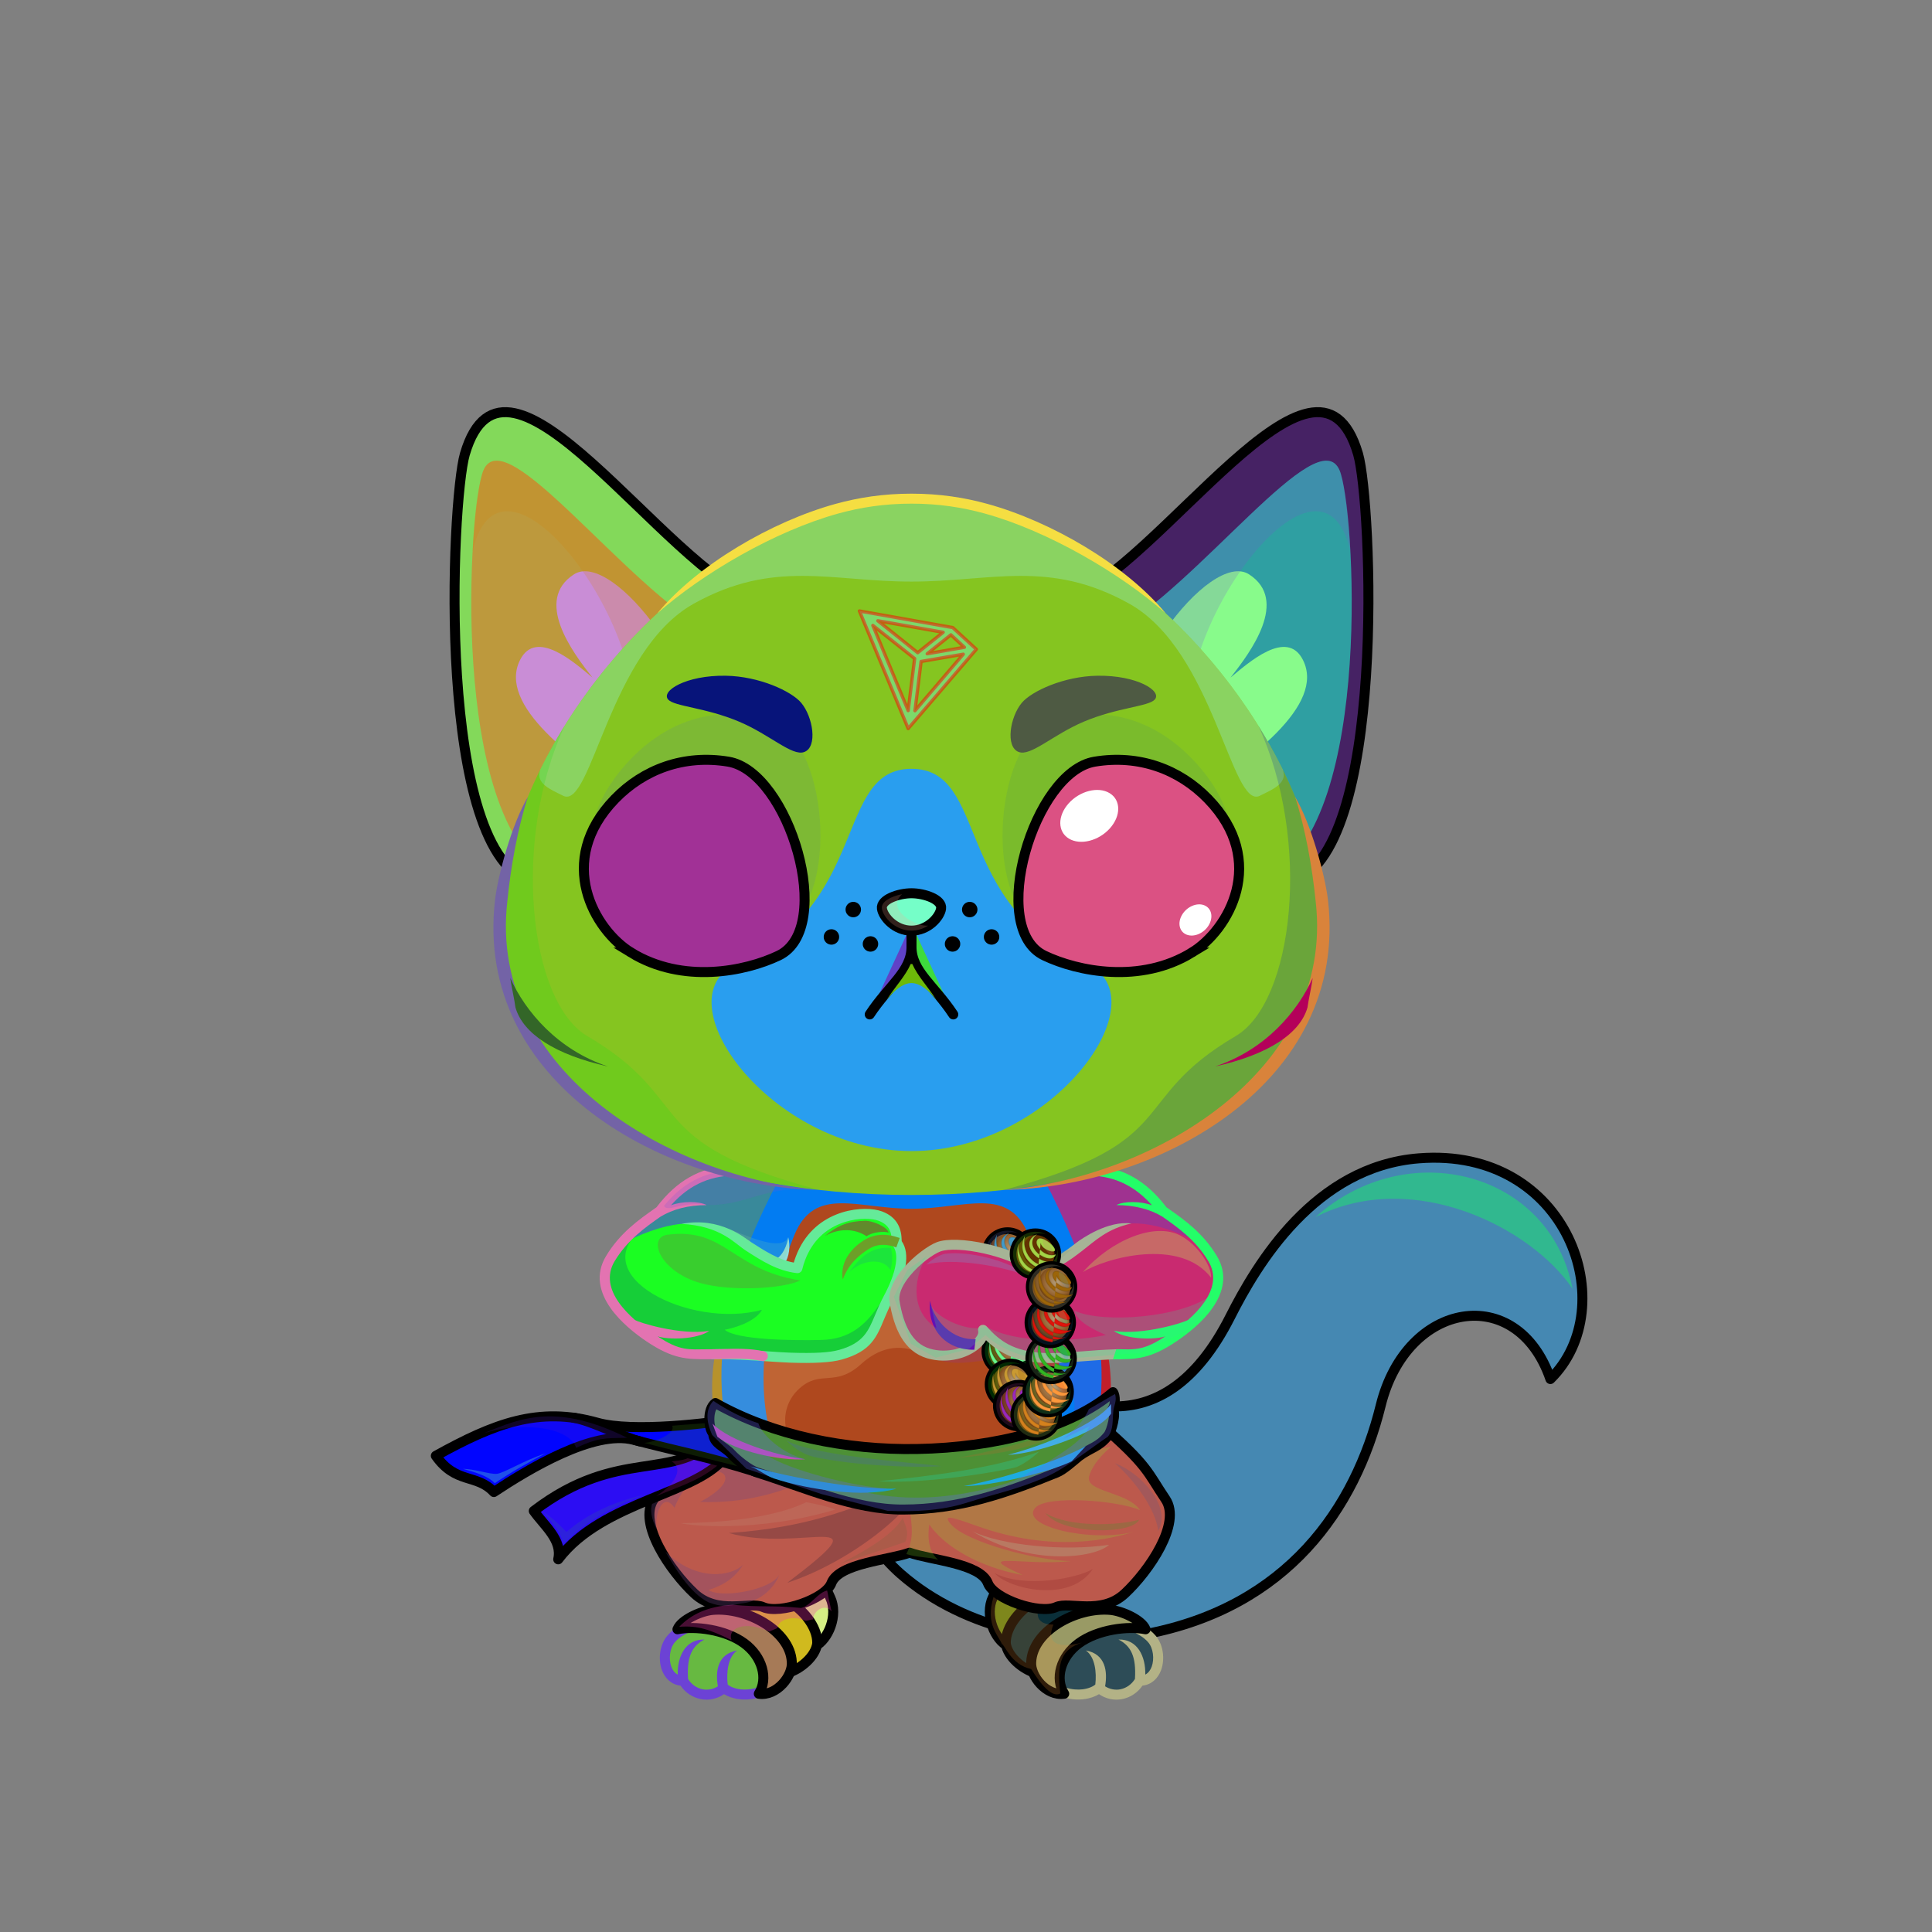<?xml version="1.0" encoding="UTF-8"?><!DOCTYPE svg PUBLIC "-//W3C//DTD SVG 1.1//EN" "http://www.w3.org/Graphics/SVG/1.1/DTD/svg11.dtd"><!-- Creator: CorelDRAW X7 --><svg xmlns="http://www.w3.org/2000/svg" xmlns:xlink="http://www.w3.org/1999/xlink" xml:space="preserve" width="290mm" height="290mm" version="1.1" style="shape-rendering:geometricPrecision; text-rendering:geometricPrecision; image-rendering:optimizeQuality; fill-rule:evenodd; clip-rule:evenodd" viewBox="0 0 29000 29000">
 <rect x="0" y="0" width="29000" height="29000" fill="#808080" stroke="none"/>
 <defs>
  <style type="text/css">
   <![CDATA[
    .str2 {stroke:black;stroke-width:20;stroke-linecap:round;stroke-linejoin:round;stroke-opacity:0.102}
    .str3 {stroke:red;stroke-width:50;stroke-linecap:round;stroke-linejoin:round;stroke-opacity:0.502}
    .str1 {stroke:black;stroke-width:100}
    .str4 {stroke:black;stroke-width:150}
    .str0 {stroke:black;stroke-width:150;stroke-linecap:round;stroke-linejoin:round}
    .fil3 {fill:none}
    .fil12 {fill:none}
    .fil10 {fill:black}
    .fil51 {fill:#916D55}
    .fil4 {fill:#FFEEE3}
    .fil1 {fill:#FFF6F0}
    .fil56 {fill:white}
    .fil5 {fill:black;fill-rule:nonzero}
    .fil50 {fill:black;fill-opacity:0.102}
    .fil28 {fill:#FFFFCC;fill-opacity:0.102}
    .fil2 {fill:black;fill-opacity:0.2}
    .fil13 {fill:#FFFFCC;fill-opacity:0.2}
    .fil30 {fill:white;fill-opacity:0.2}
    .fil27 {fill:black;fill-opacity:0.302}
    .fil18 {fill:#FFF4E0;fill-opacity:0.302}
    .fil32 {fill:white;fill-opacity:0.302}
    .fil53 {fill:black;fill-opacity:0.502}
    .fil46 {fill:#916D55;fill-opacity:0.502}
    .fil48 {fill:red;fill-opacity:0.502}
    .fil49 {fill:#FFF4E0;fill-opacity:0.502}
    .fil19 {fill:white;fill-opacity:0.702}
    .fil25 {fill:url(#id0)}
    .fil40 {fill:url(#id1)}
    .fil20 {fill:url(#id2)}
    .fil23 {fill:url(#id3)}
    .fil47 {fill:url(#id4)}
    .fil17 {fill:url(#id5)}
    .fil8 {fill:url(#id6)}
    .fil9 {fill:url(#id7)}
    .fil44 {fill:url(#id8)}
    .fil43 {fill:url(#id9)}
    .fil0 {fill:url(#id10)}
    .fil24 {fill:url(#id11)}
    .fil7 {fill:url(#id12)}
    .fil42 {fill:url(#id13)}
    .fil41 {fill:url(#id14)}
    .fil21 {fill:url(#id15)}
    .fil22 {fill:url(#id16)}
    .fil39 {fill:url(#id17)}
    .fil16 {fill:url(#id18)}
    .fil26 {fill:url(#id19)}
    .fil58 {fill:url(#id20)}
    .fil54 {fill:url(#id21)}
    .fil33 {fill:url(#id22)}
    .fil55 {fill:url(#id23)}
    .fil59 {fill:url(#id24)}
    .fil45 {fill:url(#id25)}
    .fil6 {fill:url(#id26)}
    .fil29 {fill:url(#id27)}
    .fil60 {fill:url(#id28)}
    .fil57 {fill:url(#id29)}
    .fil52 {fill:url(#id30)}
    .fil31 {fill:url(#id31)}
    .fil11 {fill:url(#id32)}
    .fil15 {fill:url(#id33)}
    .fil38 {fill:url(#id34)}
    .fil14 {fill:url(#id35)}
    .fil36 {fill:url(#id36)}
    .fil34 {fill:url(#id37)}
    .fil37 {fill:url(#id38)}
    .fil35 {fill:url(#id39)}
   ]]>
  </style>
  <linearGradient id="id0" gradientUnits="userSpaceOnUse" x1="9747.9" y1="22767.8" x2="17559.8" y2="22767.8">
   <stop offset="0" style="stop-opacity:1; stop-color:#960000"/>
   <stop offset="0.459" style="stop-opacity:1; stop-color:#FF4A4A"/>
   <stop offset="0.561" style="stop-opacity:1; stop-color:#BA0003"/>
   <stop offset="1" style="stop-opacity:1; stop-color:#FA3F47"/>
  </linearGradient>
  <linearGradient id="id1" gradientUnits="userSpaceOnUse" x1="6934.92" y1="8875.46" x2="10827.8" y2="11182.4">
   <stop offset="0" style="stop-opacity:1; stop-color:#F5E2E2"/>
   <stop offset="0.671" style="stop-opacity:1; stop-color:#DDC0C0"/>
   <stop offset="1" style="stop-opacity:1; stop-color:#C49D9D"/>
  </linearGradient>
  <linearGradient id="id2" gradientUnits="userSpaceOnUse" x1="14976.6" y1="24585.7" x2="15591.9" y2="23997.1">
   <stop offset="0" style="stop-opacity:1; stop-color:#C9C9C9"/>
   <stop offset="1" style="stop-opacity:1; stop-color:white"/>
  </linearGradient>
  <linearGradient id="id3" gradientUnits="userSpaceOnUse" x1="11771.9" y1="23997.1" x2="12387.2" y2="24585.7">
   <stop offset="0" style="stop-opacity:1; stop-color:#C9C9C9"/>
   <stop offset="0.631" style="stop-opacity:1; stop-color:white"/>
   <stop offset="1" style="stop-opacity:1; stop-color:#BDBDBD"/>
  </linearGradient>
  <linearGradient id="id4" gradientUnits="userSpaceOnUse" x1="13681.9" y1="11539.8" x2="13681.9" y2="17278">
   <stop offset="0" style="stop-opacity:1; stop-color:#FFF6F0"/>
   <stop offset="1" style="stop-opacity:1; stop-color:#FFEEE3"/>
  </linearGradient>
  <linearGradient id="id5" gradientUnits="userSpaceOnUse" x1="15277.3" y1="18041.2" x2="16453.9" y2="20684">
   <stop offset="0" style="stop-opacity:1; stop-color:#D4AC92"/>
   <stop offset="1" style="stop-opacity:1; stop-color:#E9C9B4"/>
  </linearGradient>
  <linearGradient id="id6" gradientUnits="userSpaceOnUse" x1="13681.7" y1="17711.4" x2="13681.7" y2="23134.9">
   <stop offset="0" style="stop-opacity:1; stop-color:#CCA185"/>
   <stop offset="0.031" style="stop-opacity:1; stop-color:#CCA185"/>
   <stop offset="0.529" style="stop-opacity:1; stop-color:#E9C9B4"/>
   <stop offset="1" style="stop-opacity:1; stop-color:#FFEEE3"/>
  </linearGradient>
  <linearGradient id="id7" gradientUnits="userSpaceOnUse" xlink:href="#id4" x1="13681.9" y1="22974.9" x2="13681.9" y2="18061.8">
  </linearGradient>
  <linearGradient id="id8" gradientUnits="userSpaceOnUse" x1="19399.4" y1="9333.89" x2="17050.2" y2="11298.1">
   <stop offset="0" style="stop-opacity:1; stop-color:#E4BBB9"/>
   <stop offset="0.651" style="stop-opacity:1; stop-color:#CE9F9E"/>
   <stop offset="1" style="stop-opacity:1; stop-color:#B88383"/>
  </linearGradient>
  <linearGradient id="id9" gradientUnits="userSpaceOnUse" xlink:href="#id1" x1="20428.9" y1="8873.23" x2="16536.1" y2="11184.6">
  </linearGradient>
  <linearGradient id="id10" gradientUnits="userSpaceOnUse" x1="18886.7" y1="24828.8" x2="17338.6" y2="17156.2">
   <stop offset="0" style="stop-opacity:1; stop-color:#CCA185"/>
   <stop offset="1" style="stop-opacity:1; stop-color:#FFEEE3"/>
  </linearGradient>
  <linearGradient id="id11" gradientUnits="userSpaceOnUse" xlink:href="#id3" x1="10972.8" y1="24066.5" x2="11961" y2="25011.7">
  </linearGradient>
  <linearGradient id="id12" gradientUnits="userSpaceOnUse" x1="16194.3" y1="17649.3" x2="17352.8" y2="20251.1">
   <stop offset="0" style="stop-opacity:1; stop-color:#CCA185"/>
   <stop offset="1" style="stop-opacity:1; stop-color:#E9C9B4"/>
  </linearGradient>
  <linearGradient id="id13" gradientUnits="userSpaceOnUse" x1="20555.2" y1="8115.24" x2="15955.4" y2="11312.2">
   <stop offset="0" style="stop-opacity:1; stop-color:#916D55"/>
   <stop offset="0.478" style="stop-opacity:1; stop-color:#694D3A"/>
   <stop offset="1" style="stop-opacity:1; stop-color:#694D3A"/>
  </linearGradient>
  <linearGradient id="id14" gradientUnits="userSpaceOnUse" xlink:href="#id8" x1="7964.49" y1="9333.94" x2="10313.8" y2="11298.1">
  </linearGradient>
  <linearGradient id="id15" gradientUnits="userSpaceOnUse" xlink:href="#id2" x1="15402.8" y1="25011.7" x2="16391.1" y2="24066.5">
  </linearGradient>
  <linearGradient id="id16" gradientUnits="userSpaceOnUse" xlink:href="#id2" x1="15801.4" y1="25305.8" x2="16871.5" y2="24282.2">
  </linearGradient>
  <linearGradient id="id17" gradientUnits="userSpaceOnUse" xlink:href="#id13" x1="6808.59" y1="8115.8" x2="11408.6" y2="11311.6">
  </linearGradient>
  <linearGradient id="id18" gradientUnits="userSpaceOnUse" x1="11882.7" y1="17989.5" x2="10712.6" y2="20617.7">
   <stop offset="0" style="stop-opacity:1; stop-color:#D5AD93"/>
   <stop offset="1" style="stop-opacity:1; stop-color:#E9C9B4"/>
  </linearGradient>
  <linearGradient id="id19" gradientUnits="userSpaceOnUse" xlink:href="#id3" x1="10492.3" y1="24282.2" x2="11562.4" y2="25305.8">
  </linearGradient>
  <linearGradient id="id20" gradientUnits="userSpaceOnUse" x1="15278.9" y1="13051.9" x2="18308.6" y2="13051.9">
   <stop offset="0" style="stop-opacity:1; stop-color:#BF9900"/>
   <stop offset="0.502" style="stop-opacity:1; stop-color:#FFCC00"/>
   <stop offset="1" style="stop-opacity:1; stop-color:#BF9900"/>
  </linearGradient>
  <linearGradient id="id21" gradientUnits="userSpaceOnUse" xlink:href="#id20" x1="9055.3" y1="13051.9" x2="12085" y2="13051.9">
  </linearGradient>
  <linearGradient id="id22" gradientUnits="userSpaceOnUse" x1="10647.5" y1="21778" x2="16733.3" y2="21778">
   <stop offset="0" style="stop-opacity:1; stop-color:#140000"/>
   <stop offset="0.6" style="stop-opacity:1; stop-color:#7A6565"/>
   <stop offset="1" style="stop-opacity:1; stop-color:#3B3030"/>
  </linearGradient>
  <linearGradient id="id23" gradientUnits="userSpaceOnUse" x1="10343.1" y1="11625.4" x2="10924.1" y2="14084.7">
   <stop offset="0" style="stop-opacity:1; stop-color:black"/>
   <stop offset="1" style="stop-opacity:1; stop-color:#876C00"/>
  </linearGradient>
  <linearGradient id="id24" gradientUnits="userSpaceOnUse" xlink:href="#id23" x1="17020.8" y1="11625.4" x2="16439.8" y2="14084.7">
  </linearGradient>
  <linearGradient id="id25" gradientUnits="userSpaceOnUse" x1="13681.9" y1="17936.7" x2="13681.9" y2="7484.8">
   <stop offset="0" style="stop-opacity:1; stop-color:#CCA185"/>
   <stop offset="0.388" style="stop-opacity:1; stop-color:#E9C9B4"/>
   <stop offset="1" style="stop-opacity:1; stop-color:#FFEEE3"/>
  </linearGradient>
  <linearGradient id="id26" gradientUnits="userSpaceOnUse" x1="11255.1" y1="17764.9" x2="9925.52" y2="20135.4">
   <stop offset="0" style="stop-opacity:1; stop-color:#CCA185"/>
   <stop offset="0.949" style="stop-opacity:1; stop-color:#E9C9B4"/>
   <stop offset="1" style="stop-opacity:1; stop-color:#E9C9B4"/>
  </linearGradient>
  <linearGradient id="id27" gradientUnits="userSpaceOnUse" x1="10310.3" y1="21744.2" x2="8606.56" y2="23209.2">
   <stop offset="0" style="stop-opacity:1; stop-color:#241B1B"/>
   <stop offset="1" style="stop-opacity:1; stop-color:#4B3636"/>
  </linearGradient>
  <linearGradient id="id28" gradientUnits="userSpaceOnUse" x1="13681.9" y1="13407.9" x2="13681.9" y2="13968.6">
   <stop offset="0" style="stop-opacity:1; stop-color:#FFCCCC"/>
   <stop offset="1" style="stop-opacity:1; stop-color:#DB9092"/>
  </linearGradient>
  <linearGradient id="id29" gradientUnits="userSpaceOnUse" x1="16576.5" y1="14540.1" x2="17310.4" y2="11456.1">
   <stop offset="0" style="stop-opacity:1; stop-color:#BF9900"/>
   <stop offset="1" style="stop-opacity:1; stop-color:black"/>
  </linearGradient>
  <linearGradient id="id30" gradientUnits="userSpaceOnUse" xlink:href="#id29" x1="10787.4" y1="14540.1" x2="10053.5" y2="11456.1">
  </linearGradient>
  <linearGradient id="id31" gradientUnits="userSpaceOnUse" x1="8824" y1="21087.9" x2="9058.42" y2="22567.9">
   <stop offset="0" style="stop-opacity:1; stop-color:#533E3E"/>
   <stop offset="1" style="stop-opacity:1; stop-color:black"/>
  </linearGradient>
  <radialGradient id="id32" gradientUnits="userSpaceOnUse" gradientTransform="matrix(1.25 -0 -0 1.25 -3800 -5054)" cx="15199.7" cy="20214.8" r="261.38" fx="15199.7" fy="20214.8">
   <stop offset="0" style="stop-opacity:1; stop-color:#B5A07C"/>
   <stop offset="0.6" style="stop-opacity:1; stop-color:#966432"/>
   <stop offset="1" style="stop-opacity:1; stop-color:#643200"/>
  </radialGradient>
  <radialGradient id="id33" gradientUnits="userSpaceOnUse" gradientTransform="matrix(1.25 -0 -0 1.25 -3801 -4686)" xlink:href="#id32" cx="15203.9" cy="18740.7" r="261.38" fx="15203.9" fy="18740.7">
  </radialGradient>
  <radialGradient id="id34" gradientUnits="userSpaceOnUse" gradientTransform="matrix(1.25 -0 -0 1.25 -3966 -4813)" xlink:href="#id32" cx="15864.3" cy="19249.7" r="261.38" fx="15864.3" fy="19249.7">
  </radialGradient>
  <radialGradient id="id35" gradientUnits="userSpaceOnUse" gradientTransform="matrix(1.25 -0 -0 1.25 -3812 -5179)" xlink:href="#id32" cx="15247.8" cy="20712.7" r="261.38" fx="15247.8" fy="20712.7">
  </radialGradient>
  <radialGradient id="id36" gradientUnits="userSpaceOnUse" gradientTransform="matrix(1.25 -0 -0 1.25 -3954 -5206)" xlink:href="#id32" cx="15813.4" cy="20821.8" r="261.38" fx="15813.4" fy="20821.8">
  </radialGradient>
  <radialGradient id="id37" gradientUnits="userSpaceOnUse" gradientTransform="matrix(1.25 -0 -0 1.25 -3843 -5258)" xlink:href="#id32" cx="15371.4" cy="21030.8" r="261.38" fx="15371.4" fy="21030.8">
  </radialGradient>
  <radialGradient id="id38" gradientUnits="userSpaceOnUse" gradientTransform="matrix(1.25 -0 -0 1.25 -3962 -4946)" xlink:href="#id32" cx="15845.5" cy="19783.5" r="261.38" fx="15845.5" fy="19783.5">
  </radialGradient>
  <radialGradient id="id39" gradientUnits="userSpaceOnUse" gradientTransform="matrix(1.25 -0 -0 1.25 -3909 -5293)" xlink:href="#id32" cx="15633.5" cy="21171.6" r="261.38" fx="15633.5" fy="21171.6">
  </radialGradient>
 </defs>
 <g id="Tail">
  <path class="fil0" d="M12493 21526c-108,-680 218,-1106 853,-1371 407,-170 968,-507 1548,103 1079,929 2559,1508 3570,-489 406,-803 1273,-2258 2832,-2382 2253,-180 3068,2240 1976,3313 -500,-1453 -2159,-1175 -2547,396 -382,1547 -1398,3025 -3525,3432 -1254,239 -2716,-59 -3679,-902 -591,-518 -901,-1308 -1028,-2100z" style="fill:#fb455b"/>
  <path class="fil1" d="M22964 17853c907,726 1061,2107 308,2847 -261,-756 -835,-1043 -1380,-924 327,-327 291,-740 -225,-1003 -474,-241 -15,-1273 1297,-920z" style="fill:#6d0b4e"/>
  <path class="fil2" d="M12493 21526c-34,-212 -25,-399 22,-565 118,7 216,-8 261,-76l227 -136c303,-16 1641,475 1945,460 957,-137 1443,112 2411,-222 -746,829 1340,2215 2415,378 719,-1228 1524,-2700 3258,-1220 -595,-537 -1377,-574 -1880,71 -471,602 -609,1835 -1180,2539 -961,1186 -2045,1633 -2772,1773 -1254,239 -2716,-59 -3679,-902 -591,-518 -901,-1308 -1028,-2100z" style="fill:#c023f9"/>
  <path class="fil3 str0" d="M12493 21526c-108,-680 218,-1106 853,-1371 407,-170 968,-507 1548,103 1079,929 2559,1508 3570,-489 406,-803 1273,-2258 2832,-2382 2253,-180 3068,2240 1976,3313 -500,-1453 -2159,-1175 -2547,396 -382,1547 -1398,3025 -3525,3432 -1254,239 -2716,-59 -3679,-902 -591,-518 -901,-1308 -1028,-2100z" style="fill:#4588b2"/>
 </g>
 <g id="Foot">
  <path class="fil4" d="M17107 25230c-124,214 -404,285 -611,106 -71,70 -277,145 -526,65 -410,-131 -508,-461 -851,-710 -221,-159 -124,-477 -114,-668 364,340 783,-165 1076,-248 374,-102 737,158 534,413 199,95 520,237 673,411 169,192 121,631 -181,631z" style="fill:#ac9510"/>
  <path class="fil2" d="M17107 25230c-124,214 -404,285 -611,106 -71,70 -277,145 -526,65 -410,-131 -518,-492 -872,-726 -156,-103 -135,-387 -103,-573 18,-14 37,-27 56,-38 -60,533 1445,1528 1433,860 214,342 596,186 545,-150 127,134 271,-14 143,-274 182,62 215,288 209,441 -17,153 -106,289 -274,289z" style="fill:#92f1c5"/>
  <path class="fil3" d="M16655 24186c278,231 480,239 633,413 169,192 121,631 -181,631 -124,214 -404,285 -611,106 -71,70 -277,145 -526,65 -410,-131 -520,-489 -872,-726 -156,-105 -138,-331 -109,-524" style="fill:#2d4c57"/>
  <path class="fil5" d="M16703 24128c-31,-26 -78,-22 -105,10 -27,31 -22,79 9,105 144,120 266,182 373,236 100,50 184,92 252,169 81,92 97,256 55,370 -18,49 -49,94 -96,118 7,-269 -115,-534 -402,-526 186,95 268,253 247,592 -49,79 -127,137 -220,155 -79,15 -160,-2 -228,-45 38,-218 10,-484 -289,-538 139,98 163,330 142,511 -32,29 -98,60 -189,72 -75,9 -164,4 -260,-27 -221,-71 -352,-219 -489,-375 -104,-118 -211,-239 -363,-342 -57,-38 -82,-102 -91,-176 -11,-85 -1,-183 13,-274 15,-98 -130,-119 -144,-22 -16,102 -31,212 -18,314 14,114 57,216 157,282 136,92 236,206 333,317 151,171 295,335 557,419 119,38 230,44 323,32 93,-11 171,-41 226,-75 103,70 225,98 348,74 125,-24 233,-98 305,-202 136,-15 232,-107 279,-232 61,-166 34,-387 -84,-521 -86,-98 -183,-147 -296,-204 -100,-50 -214,-108 -345,-217z" style="fill:#b3b286"/>
 </g>
 <g id="Foot_0">
  <path class="fil4" d="M10257 25230c124,214 404,285 611,106 71,70 277,145 526,65 410,-131 508,-461 851,-710 221,-159 124,-477 114,-668 -364,340 -783,-165 -1076,-248 -374,-102 -737,158 -535,413 -198,95 -519,237 -672,411 -169,192 -121,631 181,631z" style="fill:#4db0fc"/>
  <path class="fil2" d="M10257 25230c124,214 404,285 611,106 71,70 277,145 526,65 410,-131 518,-492 871,-726 157,-103 136,-387 103,-573 -17,-14 -36,-27 -55,-38 60,533 -1445,1528 -1434,860 -213,342 -595,186 -544,-150 -127,134 -271,-14 -143,-274 -182,62 -215,288 -209,441 17,153 106,289 274,289z" style="fill:#a1a515"/>
  <path class="fil3" d="M10708 24186c-277,231 -480,239 -632,413 -169,192 -121,631 181,631 124,214 404,285 611,106 71,70 277,145 526,65 410,-131 520,-489 871,-726 156,-105 139,-331 110,-524" style="fill:#67b941"/>
  <path class="fil5" d="M10660 24128c32,-26 79,-22 106,10 26,31 22,79 -10,105 -143,120 -266,182 -373,236 -99,50 -183,92 -251,169 -81,92 -97,256 -55,370 18,49 49,94 96,118 -7,-269 115,-534 402,-526 -186,95 -268,253 -247,592 49,79 127,137 220,155 79,15 160,-2 228,-45 -39,-218 -11,-484 289,-538 -139,98 -163,330 -142,511 31,29 98,60 189,72 75,9 163,4 259,-27 222,-71 353,-219 490,-375 104,-118 210,-239 363,-342 56,-38 82,-102 91,-176 11,-85 0,-183 -14,-274 -14,-98 131,-119 145,-22 16,102 31,212 18,314 -14,114 -58,216 -157,282 -136,92 -236,206 -333,317 -151,171 -296,335 -557,419 -119,38 -230,44 -323,32 -93,-11 -171,-41 -226,-75 -103,70 -226,98 -349,74 -124,-24 -233,-98 -304,-202 -136,-15 -232,-107 -279,-232 -61,-166 -34,-387 84,-521 86,-98 183,-147 296,-204 100,-50 214,-108 344,-217z" style="fill:#6c42d5"/>
 </g>
 <g id="Hands">
 <animateTransform type="translate" values="0;0 200;0;0 200;0;0 200;0;0 200;0" dur="10" repeatCount="indefinite" additive="sum" attributeName="transform"/>
  <path class="fil6" d="M10944 17572c-410,29 -743,211 -1037,604 -247,174 -534,367 -744,715 -301,497 275,961 578,1178 403,290 625,176 1105,254 742,120 961,-1954 1256,-2523 -422,-21 -818,-177 -1158,-228z" style="fill:#39899a"/>
  <path class="fil7" d="M16420 17572c409,29 743,211 1037,604 247,174 534,367 744,715 301,497 -275,961 -578,1178 -403,290 -626,176 -1106,254 -741,120 -960,-1954 -1255,-2523 421,-21 818,-177 1158,-228z" style="fill:#9f3290"/>
 </g>
 <g id="Body">
 <animateTransform type="translate" values="0;0 200;0;0 200;0;0 200;0;0 200;0" dur="10" repeatCount="indefinite" additive="sum" attributeName="transform"/>
  <path class="fil8" d="M13682 23135c-1548,0 -2652,-293 -2893,-1969 -147,-1021 291,-2302 891,-3442 634,80 1289,124 2002,143 713,-19 1359,-75 1994,-156 600,1141 1045,2434 899,3455 -242,1676 -1345,1969 -2893,1969z" style="fill:#027cf2"/>
  <path class="fil9" d="M13682 18144c-811,0 -1451,-350 -1758,394 -779,1890 -806,4437 1758,4437 2564,0 2537,-2547 1758,-4437 -307,-744 -947,-394 -1758,-394z" style="fill:#af481e"/>
  <path class="fil2" d="M10789 21179c-75,-519 29,-1106 229,-1707 -26,232 1612,284 1927,527 -51,11 177,-578 405,-523 222,54 581,898 505,856 -371,-203 -697,-69 -927,141 -394,361 -608,78 -930,370 -329,299 -232,771 -7,904 -613,270 -950,-162 -1202,-568z" style="fill:#ffd590"/>
  <path class="fil5" d="M11112 22144c-250,-321 -348,-641 -397,-954 -59,-377 -24,-998 184,-1320 -78,421 -93,905 -36,1298 50,341 104,572 249,976z" style="fill:#b7922c"/>
  <path class="fil2" d="M15550 22123c1016,-156 842,315 1025,-944 75,-519 -29,-1106 -229,-1707 29,260 -1015,81 -1673,250 -349,90 -1001,518 -679,658 430,187 817,-40 1022,70 804,431 1744,161 534,1673z" style="fill:#8e29b4"/>
  <path class="fil5" d="M16252 22144c250,-321 347,-641 397,-954 59,-377 24,-998 -184,-1320 78,421 93,905 36,1298 -50,341 -104,572 -249,976z" style="fill:#c21f2a"/>
  <path class="fil10" d="M11832 18572c-21,121 -72,267 -202,342 58,20 84,33 142,52 77,-91 94,-266 60,-394z" style="fill:#91dcdc"/>
  <path class="fil10" d="M15532 18572c21,121 86,288 240,367 -58,19 -109,27 -168,47 -89,-95 -106,-286 -72,-414z" style="fill:#76c6c3"/>
 </g>
 <g id="BraceletLower">
 <animateTransform type="translate" values="0;0 200;0;0 200;0;0 200;0;0 200;0" dur="10" repeatCount="indefinite" additive="sum" attributeName="transform"/>
  <g id="_2459925378112">
   <circle class="fil11 str1" cx="15119" cy="20282" r="336"/>
   <path class="fil2" d="M15119 19946c59,0 114,15 162,42 -29,-12 -61,-18 -94,-18 -142,0 -258,115 -258,258 0,143 116,258 258,258 143,0 258,-115 258,-258 0,-13 -1,-25 -2,-37 8,29 12,59 12,91 0,186 -150,336 -336,336 -186,0 -336,-150 -336,-336 0,-186 150,-336 336,-336z" style="fill:#03e52d"/>
   <path class="fil12 str2" d="M15151 20580c-292,-49 -326,-286 -289,-465 -21,214 155,525 495,385 -253,70 -545,-224 -396,-494 -66,288 209,568 482,390 -302,68 -584,-297 -298,-413 -114,80 -79,204 7,282 100,91 245,119 274,20 -152,65 -358,-151 -269,-230 53,-46 238,80 256,161 14,64 -190,9 -216,-97" style="fill:#68f88c"/>
   <path class="fil13" d="M15238 20057c22,-11 68,34 104,100 36,67 48,130 27,142 -22,11 -68,-34 -104,-100 -36,-67 -48,-130 -27,-142z" style="fill:#526601"/>
  </g>
  <g id="_2459925376448">
   <circle class="fil14 str1" cx="15167" cy="20780" r="336"/>
   <path class="fil2" d="M15167 20444c59,0 114,15 162,41 -29,-11 -61,-17 -94,-17 -142,0 -258,115 -258,258 0,143 116,258 258,258 143,0 258,-115 258,-258 0,-13 -1,-25 -2,-37 8,29 12,59 12,91 0,186 -150,336 -336,336 -186,0 -336,-150 -336,-336 0,-186 150,-336 336,-336z" style="fill:#0ad512"/>
   <path class="fil12 str2" d="M15199 21078c-292,-49 -326,-286 -289,-465 -21,214 155,525 495,385 -253,70 -545,-224 -396,-494 -66,288 209,568 482,390 -302,68 -584,-298 -298,-413 -114,80 -79,204 7,282 100,91 245,119 274,20 -152,65 -358,-151 -269,-230 53,-47 238,80 256,160 14,65 -190,10 -216,-96" style="fill:#ca9a32"/>
   <path class="fil13" d="M15287 20555c21,-11 67,33 103,100 36,67 48,130 27,142 -22,11 -68,-34 -104,-100 -36,-67 -48,-130 -26,-142z" style="fill:#9d5b09"/>
  </g>
  <g id="_2459925376192">
   <circle class="fil15 str1" cx="15123" cy="18808" r="336"/>
   <path class="fil2" d="M15123 18472c59,0 114,15 162,41 -29,-11 -60,-17 -94,-17 -142,0 -258,115 -258,258 0,142 116,258 258,258 143,0 259,-116 259,-258 0,-13 -1,-25 -3,-37 8,29 12,59 12,91 0,186 -150,336 -336,336 -185,0 -336,-150 -336,-336 0,-186 151,-336 336,-336z" style="fill:#676fbe"/>
   <path class="fil12 str2" d="M15156 19106c-293,-49 -327,-287 -290,-465 -21,214 156,525 496,385 -254,70 -546,-224 -396,-494 -67,288 208,568 481,390 -302,68 -584,-298 -298,-413 -113,80 -79,204 8,282 99,91 245,119 273,20 -151,65 -358,-151 -269,-230 53,-47 239,80 256,160 14,65 -190,10 -216,-96" style="fill:#429bca"/>
   <path class="fil13" d="M15243 18583c21,-11 67,33 103,100 36,67 48,130 27,141 -21,12 -68,-33 -104,-99 -36,-67 -48,-130 -26,-142z" style="fill:#58d29c"/>
  </g>
 </g>
 <g id="Arms">
 <animateTransform type="translate" values="0;0 200;0;0 200;0;0 200;0;0 200;0" dur="10" repeatCount="indefinite" additive="sum" attributeName="transform"/>
  <path class="fil16" d="M9349 18661c1588,-811 1806,285 2620,381 201,-819 1005,-876 1256,-782 196,73 249,214 246,400 149,182 -10,621 -163,905 -222,413 -186,634 -711,783 -304,86 -1115,-11 -2311,-99 -437,59 -778,-378 -916,-506 -508,-579 -287,-706 -21,-1082z" style="fill:#1bfe22"/>
  <path class="fil2" d="M9666 18413c-940,732 704,1542 1770,1248 -63,129 -296,249 -558,299 176,153 1029,164 1450,153 406,-10 690,-197 964,-685 -59,513 -271,800 -695,920 -304,86 -1115,-11 -2311,-99 -437,59 -778,-378 -916,-506 -395,-451 -291,-1070 296,-1330z" style="fill:#011294"/>
  <path class="fil5" d="M10229 18371c582,-113 958,218 1049,276 204,131 405,261 637,305 9,-31 19,-61 30,-90 128,-342 365,-534 606,-631 240,-97 486,-100 633,-64 20,5 39,11 56,17 116,44 191,109 237,192 41,73 57,159 58,254 67,96 80,224 59,362 -26,171 -104,361 -192,525 -53,99 -92,192 -128,277 -117,283 -203,490 -634,612 -85,24 -190,39 -320,46 -126,8 -278,8 -463,2 -88,-3 -200,-11 -327,-19 -258,-18 -578,-39 -827,-32 -41,1 -75,-32 -77,-73 -1,-41 32,-75 73,-77 259,-7 581,15 841,32 130,9 244,17 322,19 179,6 327,6 450,-1 119,-7 213,-20 288,-42 360,-102 434,-280 536,-524 37,-89 77,-185 134,-291 81,-151 153,-324 176,-476 16,-110 7,-206 -44,-268l0 0c-10,-13 -17,-30 -16,-48 1,-81 -9,-151 -40,-206 -29,-52 -79,-94 -158,-124 -12,-4 -24,-8 -39,-12 -124,-30 -334,-27 -542,58 -208,83 -411,249 -522,544 -16,42 -30,87 -42,136 -7,38 -43,65 -82,60 -293,-34 -527,-184 -764,-337 -176,-113 -380,-372 -968,-402z" style="fill:#65ea99"/>
  <path class="fil5" d="M13454 18724c-153,-56 -290,-53 -409,21 -125,78 -302,209 -395,461 -48,-300 176,-501 316,-588 162,-101 342,-107 539,-35l-51 141z" style="fill:#6d9f29"/>
  <path class="fil5" d="M10939 17498c41,-3 77,28 80,69 2,41 -29,77 -70,80 -193,14 -368,63 -530,156 -122,70 -238,166 -347,289 163,-64 424,-64 535,-3 -276,0 -510,63 -693,174 -232,163 -495,349 -687,666 -131,217 -70,432 58,616 68,98 155,188 243,266 41,36 690,238 1118,166 -185,132 -623,136 -776,81 340,227 476,196 738,195l49 0c56,0 117,-2 181,-3 201,-6 423,-12 628,33 41,9 67,48 58,89 -9,40 -49,66 -89,57 -190,-41 -402,-35 -594,-30 -63,2 -125,3 -184,3l-49 0c-288,1 -508,1 -909,-271 -160,-108 -387,-285 -537,-500 -159,-229 -233,-499 -64,-779 209,-345 486,-540 730,-712l26 -18c152,-200 314,-348 491,-449 181,-104 378,-160 594,-175z" style="fill:#e373b1"/>
  <path class="fil17" d="M18017 18661c-1588,-811 -1661,285 -2476,381 -784,-358 -1225,-379 -1436,-302 -239,89 -577,370 -669,612 -26,198 21,625 258,844 200,184 984,86 1064,-160 488,495 1126,301 2322,213 437,59 778,-378 916,-506 508,-579 287,-706 21,-1082z" style="fill:#c92a70"/>
  <path class="fil5" d="M16982 18365c-360,77 -548,264 -735,408 -202,155 -401,308 -697,343 -19,2 -36,-3 -51,-13 -209,-133 -477,-231 -729,-288 -280,-63 -534,-75 -654,-30 -106,39 -307,184 -454,361 -98,118 -169,248 -163,363 30,188 78,355 154,484 72,123 170,211 305,251 131,39 264,36 380,9 92,-22 174,-60 236,-105 56,-42 94,-87 107,-130 4,-14 5,-27 2,-40 -10,-40 15,-81 55,-90 30,-7 60,5 78,28 96,108 198,200 327,267 133,69 297,113 518,125 171,8 355,-6 570,-23l2 0c153,-12 327,-26 522,-32 54,-2 137,-2 139,71 1,41 -32,75 -73,76 -214,6 -405,21 -577,34l-1 0c-219,18 -407,32 -590,23 -244,-13 -428,-63 -578,-141 -106,-54 -194,-122 -274,-199 -30,54 -77,106 -139,151 -77,57 -177,104 -290,131 -138,33 -297,36 -457,-11 -174,-52 -300,-164 -391,-319 -86,-147 -140,-331 -173,-537 0,-4 -1,-7 -1,-11 -10,-159 77,-325 198,-471 163,-196 392,-359 516,-405 146,-55 432,-45 739,25 258,58 535,157 755,294 242,-36 419,-172 597,-309 82,-63 476,-337 827,-290z" style="fill:#a6b496"/>
  <path class="fil5" d="M14625 20260c-434,8 -712,-317 -664,-736 52,308 350,601 684,576l-20 160z" style="fill:#6211b4"/>
  <path class="fil5" d="M16425 17498c-41,-3 -77,28 -80,69 -3,41 28,77 69,80 194,14 369,63 530,156 123,70 238,166 348,289 -164,-64 -424,-64 -535,-3 275,0 510,63 692,174 232,163 496,349 688,666 131,217 69,432 -59,616 -68,98 -154,188 -243,266 -41,36 -690,238 -1117,166 184,132 623,136 775,81 -226,151 -362,188 -505,195 -72,4 -145,-2 -233,0l-48 149 48 0c288,1 509,1 909,-271 160,-108 388,-285 537,-500 159,-229 233,-499 64,-779 -208,-345 -485,-540 -730,-712l-26 -18c-152,-200 -314,-348 -491,-449 -181,-104 -377,-160 -593,-175z" style="fill:#23fe68"/>
  <path class="fil2" d="M15533 18604c63,152 375,273 698,86 -331,138 -188,197 -536,311 -96,-94 -147,-272 -162,-397z" style="fill:#839c77"/>
  <path class="fil2" d="M13907 18852c-229,418 -208,851 149,1084 -27,-103 -55,-233 -82,-337 136,225 561,370 745,332 27,-7 47,-14 74,-22 522,296 1466,205 1807,130 -192,-83 -432,-199 -473,-365 430,198 1629,105 2068,-243 -47,216 -290,510 -485,591 -203,97 -407,194 -610,291 -536,19 -1075,121 -1607,58 -257,-31 -548,-181 -700,-332 -82,69 -164,138 -247,207 -167,45 -335,89 -502,134 -124,-70 -248,-141 -372,-211 -85,-235 -170,-469 -255,-704 66,-132 133,-264 199,-396 89,-76 202,-141 291,-217z" style="fill:#37e49a"/>
  <path class="fil18" d="M16255 19094c433,-486 1077,-748 1459,-550 259,134 474,457 466,636 -464,-608 -1580,-301 -1925,-86z" style="fill:#c4fc55"/>
  <path class="fil18" d="M15449 19165c-283,-239 -895,-390 -1257,-346 -93,12 -228,111 -289,162 401,-108 1164,23 1546,184z" style="fill:#7b95ce"/>
  <path class="fil2" d="M10944 17572c-381,27 -696,187 -976,526 42,113 312,-80 639,-9 638,5 844,-295 1635,-233 -361,-45 -1002,-239 -1298,-284z" style="fill:#6e55d2"/>
  <path class="fil19" d="M19745 18269c1396,-1247 3530,-669 3858,1074 -611,-905 -2382,-1822 -3858,-1074z" style="fill:#28cb81"/>
  <path class="fil2" d="M10949 18450c394,158 790,319 883,122 14,183 -43,323 -103,397 -247,-157 -533,-362 -780,-519z" style="fill:#80d4a3"/>
 </g>
 <g id="Trousers">
  <path class="fil20 str0" d="M15712 24068c-181,122 -434,364 -545,656 -197,-57 -378,-411 -285,-695 24,-62 50,-119 81,-170 135,73 454,193 749,209z" style="fill:#638616"/>
  <path class="fil21 str0" d="M16697 24227c-532,-28 -973,427 -1148,888 -198,-57 -428,-248 -452,-448 -6,-262 236,-523 420,-619 304,-159 1075,-93 1180,179z" style="fill:#0a2f39"/>
  <path class="fil22 str0" d="M17195 24456c-258,-53 -718,1 -1004,212 -271,200 -361,530 -217,756 -272,39 -514,-272 -495,-479 23,-466 674,-824 1187,-780 175,15 474,150 529,291z" style="fill:#999a65"/>
  <path class="fil2" d="M16241 24656c-309,101 -381,297 -325,763 -173,101 -430,-365 -439,-367 -305,-63 -402,-378 -437,-372 -56,-144 -286,-323 -92,-806 143,32 568,118 711,150 -124,156 -137,363 153,362 -115,278 64,367 429,270z" style="fill:#ee8f33"/>
  <path class="fil23 str0" d="M11652 24068c181,122 434,364 545,656 197,-57 378,-411 285,-695 -24,-62 -50,-119 -81,-170 -135,73 -454,193 -749,209z" style="fill:#d4ee84"/>
  <path class="fil24 str0" d="M10666 24227c532,-28 973,427 1149,888 197,-57 428,-248 452,-448 6,-262 -236,-523 -420,-619 -304,-159 -1075,-93 -1181,179z" style="fill:#d0ba1e"/>
  <path class="fil25 str0" d="M13654 23306c-305,111 -1061,158 -1174,457 -91,240 -775,473 -1026,360 -197,-89 -676,127 -1032,-204 -363,-340 -852,-1054 -609,-1415 270,-402 258,-503 973,-1121 590,458 1840,972 2868,913 1027,59 2277,-455 2868,-913 715,618 702,719 973,1121 243,361 -246,1075 -610,1415 -355,331 -834,115 -1032,204 -250,113 -934,-120 -1025,-360 -114,-299 -869,-346 -1174,-457z" style="fill:#bc594c"/>
  <path class="fil26 str0" d="M10169 24456c258,-53 718,1 1004,212 271,200 361,530 217,756 272,39 514,-272 495,-479 -24,-466 -674,-824 -1187,-780 -175,15 -474,150 -529,291z" style="fill:#a67a57"/>
  <path class="fil2" d="M13605 23327c172,55 340,43 477,86 -169,-144 -152,-399 -134,-531 230,337 761,645 1405,761 -802,-364 19,-134 724,-210 -548,-10 -1584,-292 -1806,-556 -119,-143 -8,-116 376,22 1185,429 2050,190 2372,95 -666,164 -1721,-92 -1479,-362 176,-195 1245,-110 1572,36 -183,-279 -832,-272 -764,-509 67,-237 330,-442 330,-442 -915,158 -1862,328 -2777,485 -486,316 -50,639 -296,1125z" style="fill:#8bf128"/>
  <path class="fil2" d="M10940 23011c1072,309 2393,-403 876,748 1353,-447 2508,-1732 1567,-1355 -596,240 -1249,525 -2443,607z" style="fill:#030d2c"/>
  <path class="fil27" d="M12228 22171c-500,236 -1049,398 -1720,374 913,-484 -63,-757 -384,88 -160,-240 -302,60 -268,326 -167,-361 -66,-442 201,-848 255,-222 381,-570 690,-640 494,234 987,467 1481,700zm-2238 1123c462,447 985,374 1168,190 -132,200 -273,300 -522,383 190,132 946,-3 1061,-229 -77,207 -298,412 -583,432 -196,46 -278,54 -478,-18 -285,-141 -506,-521 -646,-758z" style="fill:#6f4786"/>
  <path class="fil27" d="M10981 24619c-66,-172 182,-305 572,-127 3,-15 120,-45 121,-63 6,-115 228,-186 404,-104 30,14 94,-21 129,-15 -10,-112 166,-259 275,-122 -34,-148 -57,-264 -66,-314 -143,32 -248,229 -391,262 -428,-42 -602,-7 -1031,-48 -379,26 -619,145 -799,331 282,-22 457,41 786,200z" style="fill:#f534b0"/>
  <path class="fil13" d="M16647 23188c-687,103 -1628,3 -2052,-203 889,540 1853,395 2052,203z" style="fill:#aafbbd"/>
  <path class="fil13" d="M17099 22811c-99,226 -1164,228 -1407,-99 377,225 1118,183 1407,99z" style="fill:#20a520"/>
  <path class="fil13" d="M17385 22982c-39,-340 -366,-772 -651,-1020 369,136 866,642 651,1020z" style="fill:#455594"/>
  <path class="fil13" d="M16404 23550c-215,137 -1024,298 -1474,63 193,232 1130,464 1474,-63z" style="fill:#85141a"/>
  <path class="fil28" d="M12101 22549c-304,148 -875,301 -1879,314 101,36 1151,146 2318,-204 -122,-50 -319,-89 -439,-110z" style="fill:#c9dac2"/>
  <path class="fil28" d="M13590 23144c0,0 -354,125 -981,327 503,-252 823,-476 945,-694 10,95 108,191 36,367z" style="fill:#1c6f36"/>
 </g>
 <g id="Belt">
 <animateTransform type="translate" values="0;0 200;0;0 200;0;0 200;0;0 200;0" dur="10" repeatCount="indefinite" additive="sum" attributeName="transform"/>
  <g id="_2459922349152">
   <path class="fil29 str0" d="M10905 21838c-389,590 -1853,676 -2526,1568 65,-290 -203,-497 -367,-726 1286,-983 2109,-409 2786,-1132 35,88 71,202 107,290z" style="fill:#2c0df3"/>
   <path class="fil2" d="M10081 21936c160,85 105,304 -231,521 391,-162 732,-258 1016,-550 -74,-99 -243,-42 -316,-141 -247,114 -176,143 -469,170z" style="fill:#d8259a"/>
   <path class="fil30" d="M8149 22691c149,93 252,201 354,305 290,-256 697,-456 1188,-563 -433,148 -901,401 -1232,742 -55,-211 -188,-336 -310,-484z" style="fill:#367384"/>
  </g>
  <g id="_2459922347424">
   <path class="fil31 str0" d="M11115 21283c-467,87 -1627,220 -2147,73 -881,-249 -1551,11 -2426,496 302,429 613,266 871,544 515,-341 1501,-940 2098,-784 701,183 1102,250 1828,478 18,-192 -242,-615 -224,-807z" style="fill:#0105ff"/>
   <path class="fil3 str0" d="M9605 21635c-278,-68 -709,-306 -1002,-356" style="fill:#360253"/>
   <path class="fil2" d="M7270 21511c490,-159 1254,-121 1379,221 325,-149 406,-145 766,-150 -1047,-518 -1576,-310 -2145,-71z" style="fill:#531ccf"/>
   <path class="fil32" d="M8192 21814c-341,113 -625,298 -736,309 -102,9 -340,-75 -507,-75 186,52 371,103 478,215 252,-170 514,-318 765,-449z" style="fill:#65fcbe"/>
   <path class="fil2" d="M10089 21401c61,121 -264,248 -420,257 168,48 1395,344 1562,392 -5,-181 -480,-519 -485,-700 -135,12 -523,38 -657,51z" style="fill:#419018"/>
  </g>
  <g id="_2459922341664">
   <path class="fil33 str0" d="M10738 21060c859,486 1963,709 3029,690 1176,-21 2305,-312 2939,-853 40,55 34,203 -4,248 57,63 -17,339 -67,401 -143,181 -258,178 -442,315 -87,72 -229,201 -332,243 -773,314 -1470,553 -2306,555 -739,2 -1485,-335 -2192,-557 -119,-37 -308,-191 -393,-284 -96,-106 -259,-144 -265,-303 -66,-55 -98,-363 33,-455z" style="fill:#4d9035"/>
   <path class="fil10" d="M16676 21074c-203,299 -1045,638 -1546,763 360,-3 1329,-304 1548,-618 -3,-48 1,-97 -2,-145z" style="fill:#42aee6"/>
   <path class="fil10" d="M16299 21705c-390,225 -1372,522 -1833,602 420,2 1317,-218 1621,-373 40,-45 173,-183 212,-229z" style="fill:#1dacdf"/>
   <path class="fil10" d="M11261 22011c657,180 1559,341 2196,335 -485,138 -1305,21 -1845,-155 -126,-46 -225,-135 -351,-180z" style="fill:#1a9ecd"/>
   <path class="fil10" d="M10695 21369c252,263 973,482 1394,535 -387,28 -1056,-128 -1320,-337 -24,-58 -51,-140 -74,-198z" style="fill:#ca4cad"/>
   <path class="fil27" d="M11383 21363c56,182 367,459 706,541 -114,8 -442,-54 -556,-46 341,211 1231,446 1783,487 -68,27 -227,34 -296,61 636,132 1252,73 1821,-66 357,-88 467,-143 587,-226 85,-40 112,-70 170,-84 327,-218 630,-376 757,-620 -133,64 -266,127 -399,190 167,-130 314,-271 388,-448 131,-76 262,-152 393,-228 32,98 -17,174 -26,260 -14,135 4,281 -82,382 -265,178 -626,469 -915,598 -447,199 -767,254 -1231,401 -347,107 -742,131 -1160,113 -330,-84 -661,-168 -991,-251 -376,-127 -753,-254 -1129,-381 -171,-169 -342,-338 -513,-507 -98,-219 -96,-392 18,-511 222,148 459,267 675,335z" style="fill:#6566f2"/>
   <path class="fil30" d="M15597 21789c-688,256 -1655,371 -2406,444 489,39 1414,-69 2031,-201 106,-23 299,-167 375,-243z" style="fill:#0afadc"/>
   <path class="fil30" d="M11802 21623c443,229 1747,317 2333,384 -481,31 -1338,-15 -1898,-134 -169,-36 -290,-117 -435,-250z" style="fill:#4653ea"/>
   <path class="fil30" d="M15943 21454c-513,197 -1056,331 -1579,430 452,-41 899,-95 1320,-257 132,-51 176,-121 259,-173z" style="fill:#c8612d"/>
  </g>
 </g>
 <g id="BraceletUpper">
 <animateTransform type="translate" values="0;0 200;0;0 200;0;0 200;0;0 200;0" dur="10" repeatCount="indefinite" additive="sum" attributeName="transform"/>
  <g id="_2459922342464">
   <circle class="fil34 str1" cx="15291" cy="21098" r="336"/>
   <path class="fil2" d="M15291 20762c59,0 114,15 162,41 -29,-11 -61,-17 -94,-17 -143,0 -258,115 -258,258 0,143 115,258 258,258 143,0 258,-115 258,-258 0,-13 -1,-25 -3,-37 9,29 13,59 13,91 0,186 -151,336 -336,336 -186,0 -337,-150 -337,-336 0,-186 151,-336 337,-336z" style="fill:#9b3487"/>
   <path class="fil12 str2" d="M15323 21396c-293,-49 -326,-286 -290,-465 -20,214 156,525 496,385 -254,70 -546,-224 -396,-494 -66,288 208,568 481,390 -301,68 -584,-298 -297,-413 -114,80 -79,204 7,282 100,91 245,119 274,20 -152,65 -358,-151 -269,-230 52,-46 238,80 256,161 14,64 -190,9 -216,-97" style="fill:#9a28bc"/>
   <path class="fil13" d="M15410 20873c21,-11 68,34 104,100 36,67 48,130 26,142 -21,11 -67,-34 -103,-100 -36,-67 -48,-130 -27,-142z" style="fill:#f65be2"/>
  </g>
  <g id="_2459922340576">
   <circle class="fil35 str1" cx="15553" cy="21239" r="336"/>
   <path class="fil2" d="M15553 20903c59,0 114,15 162,41 -29,-11 -61,-17 -94,-17 -143,0 -258,115 -258,258 0,142 115,258 258,258 143,0 258,-116 258,-258 0,-13 -1,-25 -2,-37 8,29 12,59 12,91 0,186 -150,336 -336,336 -186,0 -336,-150 -336,-336 0,-186 150,-336 336,-336z" style="fill:#9ddf5b"/>
   <path class="fil12 str2" d="M15585 21537c-293,-49 -326,-287 -289,-466 -21,215 155,526 495,386 -253,70 -546,-224 -396,-494 -66,288 209,568 482,389 -302,69 -584,-297 -298,-412 -114,80 -79,204 7,282 100,91 245,118 274,20 -152,65 -358,-151 -269,-230 53,-47 238,80 256,160 14,65 -190,10 -216,-96" style="fill:#d4811d"/>
   <path class="fil13" d="M15672 21014c22,-11 68,33 104,100 36,67 48,130 27,141 -22,12 -68,-33 -104,-99 -36,-67 -48,-130 -27,-142z" style="fill:#0ab2e1"/>
  </g>
  <g id="_2459922338464">
   <circle class="fil36 str1" cx="15733" cy="20889" r="336"/>
   <path class="fil2" d="M15733 20553c59,0 114,15 162,41 -29,-11 -61,-17 -94,-17 -143,0 -258,115 -258,258 0,143 115,258 258,258 142,0 258,-115 258,-258 0,-13 -1,-25 -3,-37 9,29 13,59 13,91 0,186 -151,336 -336,336 -186,0 -337,-150 -337,-336 0,-186 151,-336 337,-336z" style="fill:#4aee78"/>
   <path class="fil12 str2" d="M15765 21187c-293,-49 -326,-286 -290,-465 -20,214 156,525 496,385 -254,70 -546,-224 -396,-494 -66,288 208,568 481,390 -301,68 -584,-298 -297,-413 -114,80 -79,204 7,282 100,91 245,119 274,20 -152,65 -358,-151 -269,-230 52,-46 238,80 256,161 14,64 -190,9 -216,-97" style="fill:#fc983b"/>
   <path class="fil13" d="M15852 20664c21,-11 68,34 104,100 36,67 48,130 26,142 -21,11 -67,-34 -103,-100 -36,-67 -48,-130 -27,-142z" style="fill:#ef5220"/>
  </g>
  <g id="_2459922338560">
   <circle class="fil34 str1" cx="15778" cy="20391" r="336"/>
   <path class="fil2" d="M15778 20054c59,0 114,15 162,42 -29,-11 -61,-18 -94,-18 -143,0 -258,116 -258,259 0,142 115,258 258,258 143,0 258,-116 258,-258 0,-13 -1,-26 -2,-38 8,29 12,60 12,92 0,185 -150,336 -336,336 -186,0 -336,-151 -336,-336 0,-186 150,-337 336,-337z" style="fill:#74b76a"/>
   <path class="fil12 str2" d="M15810 20689c-293,-49 -326,-287 -289,-466 -21,215 155,526 495,385 -253,70 -546,-223 -396,-494 -66,288 209,569 482,390 -302,69 -584,-297 -298,-413 -114,81 -79,205 7,283 100,91 245,118 274,19 -152,66 -358,-150 -269,-229 53,-47 238,80 256,160 14,64 -190,10 -216,-96" style="fill:#32b723"/>
   <path class="fil13" d="M15897 20166c22,-12 68,33 104,100 36,66 48,130 27,141 -22,12 -68,-33 -104,-100 -36,-66 -48,-130 -27,-141z" style="fill:#1794dc"/>
  </g>
  <g id="_2459922336992">
   <circle class="fil37 str1" cx="15765" cy="19851" r="336"/>
   <path class="fil2" d="M15765 19515c59,0 114,15 162,41 -29,-11 -61,-17 -94,-17 -143,0 -258,115 -258,258 0,142 115,258 258,258 143,0 258,-116 258,-258 0,-13 -1,-25 -3,-37 9,29 13,59 13,91 0,185 -151,336 -336,336 -186,0 -336,-151 -336,-336 0,-186 150,-336 336,-336z" style="fill:#14599a"/>
   <path class="fil12 str2" d="M15797 20149c-293,-49 -326,-287 -289,-466 -21,215 155,526 495,386 -254,70 -546,-224 -396,-494 -66,288 208,568 481,389 -301,69 -584,-297 -297,-413 -114,81 -79,205 7,283 100,91 245,118 274,19 -152,66 -358,-150 -269,-229 53,-47 238,80 256,160 14,65 -190,10 -216,-96" style="fill:#df140b"/>
   <path class="fil13" d="M15884 19626c22,-11 68,33 104,100 36,67 48,130 27,141 -22,12 -68,-33 -104,-99 -36,-67 -48,-130 -27,-142z" style="fill:#5eeba4"/>
  </g>
  <g id="_2459922335200">
   <circle class="fil34 str1" cx="15542" cy="18825" r="336"/>
   <path class="fil2" d="M15542 18489c59,0 114,15 163,41 -30,-11 -61,-17 -95,-17 -142,0 -258,115 -258,258 0,142 116,258 258,258 143,0 259,-116 259,-258 0,-13 -1,-25 -3,-37 8,29 12,59 12,91 0,186 -150,336 -336,336 -185,0 -336,-150 -336,-336 0,-186 151,-336 336,-336z" style="fill:#71e211"/>
   <path class="fil12 str2" d="M15575 19123c-293,-49 -327,-287 -290,-465 -21,214 156,525 496,385 -254,70 -546,-224 -396,-494 -67,288 208,568 481,390 -302,68 -584,-298 -298,-413 -113,80 -79,204 8,282 99,91 245,118 273,20 -151,65 -358,-151 -269,-230 53,-47 239,80 256,160 14,65 -190,10 -216,-96" style="fill:#a4d446"/>
   <path class="fil13" d="M15662 18600c21,-11 67,33 103,100 36,67 48,130 27,141 -21,12 -68,-33 -104,-99 -36,-67 -48,-130 -26,-142z" style="fill:#c0756c"/>
  </g>
  <g id="_2459922331520">
   <circle class="fil38 str1" cx="15784" cy="19317" r="336"/>
   <path class="fil2" d="M15784 18981c58,0 114,15 162,41 -29,-11 -61,-17 -94,-17 -143,0 -258,115 -258,258 0,142 115,258 258,258 142,0 258,-116 258,-258 0,-13 -1,-25 -3,-37 8,29 13,59 13,91 0,186 -151,336 -336,336 -186,0 -337,-150 -337,-336 0,-186 151,-336 337,-336z" style="fill:#e8deaf"/>
   <path class="fil12 str2" d="M15816 19615c-293,-49 -326,-287 -290,-465 -20,214 156,525 496,385 -254,70 -546,-224 -396,-494 -66,288 208,568 481,390 -301,68 -584,-298 -297,-413 -114,80 -79,204 7,282 100,91 245,119 274,20 -152,65 -358,-151 -269,-230 52,-47 238,80 256,160 14,65 -191,10 -216,-96" style="fill:#9c6509"/>
   <path class="fil13" d="M15903 19092c21,-11 68,33 104,100 36,67 48,130 26,142 -21,11 -67,-34 -103,-100 -36,-67 -48,-130 -27,-142z" style="fill:#67aac6"/>
  </g>
 </g>
 <g id="Ears">
 <animateTransform type="translate" values="0;0 200;0;0 200;0;0 200;0;0 200;0" dur="10" repeatCount="indefinite" additive="sum" attributeName="transform"/>
  <path class="fil39 str0" d="M7995 13241c-1466,-382 -1222,-5723 -1017,-6426 617,-2107 2978,1719 4416,2212 -981,1164 -2418,3051 -3399,4214z" style="fill:#83d95a"/>
  <path class="fil40" d="M10689 9513c-1324,-725 -3107,-3223 -3433,-2452 -224,528 -522,5198 1028,6082 -480,-755 1726,-2032 2405,-3630z" style="fill:#bd993d"/>
  <path class="fil41" d="M10507 11548c250,-1283 -1307,-3308 -1893,-2926 -597,387 -30,1160 280,1549 -268,-222 -849,-745 -1089,-262 -334,670 774,1501 1797,2148 330,-113 614,-497 905,-509z" style="fill:#c98dd6"/>
  <path class="fil2" d="M10689 9513c-1324,-725 -3107,-3223 -3433,-2452 -59,139 -143,616 -162,1217 452,-1998 2948,1477 2329,2972 487,-520 997,-1103 1266,-1737z" style="fill:#d38608"/>
  <path class="fil42 str0" d="M19369 13241c1466,-382 1222,-5723 1016,-6426 -616,-2107 -2977,1719 -4415,2212 981,1164 2418,3051 3399,4214z" style="fill:#462264"/>
  <path class="fil43" d="M16675 9513c1324,-725 3107,-3223 3433,-2452 224,528 522,5198 -1028,6082 480,-755 -1726,-2032 -2405,-3630z" style="fill:#2f9fa2"/>
  <path class="fil44" d="M16857 11548c-250,-1283 1306,-3308 1893,-2926 597,387 29,1160 -280,1549 268,-222 849,-745 1089,-262 334,670 -774,1501 -1797,2148 -330,-113 -614,-497 -905,-509z" style="fill:#88fb8b"/>
  <path class="fil2" d="M16675 9513c1324,-725 3107,-3223 3433,-2452 59,139 143,616 162,1217 -452,-1998 -2948,1477 -2329,2972 -487,-520 -997,-1103 -1266,-1737z" style="fill:#7a53cf"/>
 </g>
 <g id="Head">
 <animateTransform type="translate" values="0;0 200;0;0 200;0;0 200;0;0 200;0" dur="10" repeatCount="indefinite" additive="sum" attributeName="transform"/>
  <path class="fil45" d="M13682 7485c-2470,0 -5027,2342 -5898,4840 -304,873 -402,2068 -25,2816 622,1233 1749,2218 3656,2588 728,141 1501,208 2267,208 766,0 1539,-67 2267,-208 1907,-370 3034,-1355 3656,-2588 377,-748 279,-1943 -25,-2816 -872,-2498 -3428,-4840 -5898,-4840z" style="fill:#85c520"/>
  <path class="fil46" d="M13682 7485c-2213,0 -4496,1880 -5573,4069 -76,209 158,297 345,391 426,213 688,-2177 1962,-2885 1201,-668 2065,-330 3266,-330 1201,0 2065,-338 3266,330 1274,708 1536,3098 1962,2885 187,-94 421,-182 345,-391 -1077,-2189 -3360,-4069 -5573,-4069z" style="fill:#8fe2a2"/>
  <path class="fil2" d="M8476 10893c-286,461 -521,944 -692,1432 -304,873 -402,2068 -25,2816 622,1233 1749,2218 3656,2588 289,56 584,100 884,133 -2726,-722 -1833,-1342 -3483,-2310 -870,-510 -1142,-2925 -340,-4659z" style="fill:#20e00f"/>
  <path class="fil47" d="M13682 11540c-1162,0 -612,2029 -2619,2923 -1161,517 497,2815 2619,2815 2122,0 3780,-2298 2619,-2815 -2007,-894 -1457,-2923 -2619,-2923z" style="fill:#299eef"/>
  <path class="fil5" d="M13682 7560c-408,0 -767,56 -1102,149 -949,262 -2036,899 -2715,1499 604,-730 1714,-1378 2675,-1644 348,-96 720,-154 1142,-154 421,0 794,58 1141,154 962,266 2072,914 2676,1644 -679,-600 -1766,-1237 -2715,-1499 -335,-93 -694,-149 -1102,-149z" style="fill:#f5de42"/>
  <path class="fil5" d="M7924 11961c-158,488 -259,1065 -309,1571 -293,2567 2490,4162 4684,4330 -2333,-46 -5182,-1609 -4869,-4347 44,-384 257,-1156 494,-1554z" style="fill:#7363a6"/>
  <path class="fil48 str3" d="M13734 10668l92 -739 633 -109 -725 848zm184 -855l355 -284 203 187 -558 97zm-816 -425l627 497 -97 781 -530 -1278zm75 -70l980 173 -382 306 -598 -479zm455 1618l1023 -1190 -354 -326 -1401 -249 732 1765z" style="fill:#76edb2"/>
  <path class="fil2" d="M18888 10893c286,461 521,944 692,1432 304,873 402,2068 25,2816 -622,1233 -1749,2218 -3656,2588 -289,56 -584,100 -884,133 2726,-722 1833,-1342 3483,-2310 870,-510 1142,-2925 340,-4659z" style="fill:#0025a2"/>
  <path class="fil5" d="M19440 11961c157,488 258,1065 309,1571 293,2567 -2491,4162 -4684,4330 2333,-46 5182,-1609 4869,-4347 -44,-384 -257,-1156 -494,-1554z" style="fill:#d9833b"/>
  <g id="_2459774445968">
   <path class="fil10" d="M7659 14680c228,505 713,1079 1466,1328 -787,-176 -1273,-487 -1388,-886 -12,-106 -65,-337 -78,-442z" style="fill:#336628"/>
   <path class="fil10" d="M19704 14680c-227,505 -712,1079 -1465,1328 787,-176 1273,-487 1387,-886 13,-106 66,-337 78,-442z" style="fill:#b4005a"/>
  </g>
  <path class="fil18" d="M12014 19220c-1029,-158 -1120,-797 -1992,-687 -317,39 -114,559 498,728 452,125 1223,87 1494,-41z" style="fill:#7e6049"/>
  <path class="fil49" d="M13338 18502c-17,-86 -244,-182 -356,-178 -240,9 -393,57 -601,229 208,-119 450,-116 627,4 85,-65 267,-79 330,-55z" style="fill:#a71737"/>
  <path class="fil49" d="M13366 19066c27,-99 39,-213 6,-335 -285,-17 -448,121 -624,364 180,-179 505,-231 618,-29z" style="fill:#1fcc54"/>
  <path class="fil50" d="M9489 13992c1046,680 1677,277 2225,-8 939,-490 699,-2923 -168,-3174 -854,-247 -1555,45 -2070,575 -1090,1121 -515,2263 13,2607z" style="fill:#3c51ea"/>
  <path class="fil51" d="M10030 10501c96,105 561,118 1066,332 464,196 793,522 976,455 204,-75 132,-527 -46,-739 -147,-174 -629,-398 -1134,-406 -597,-9 -977,230 -862,358z" style="fill:#07147a"/>
  <path class="fil50" d="M17874 13992c-1045,680 -1676,277 -2224,-8 -939,-490 -699,-2923 168,-3174 854,-247 1555,45 2070,575 1090,1121 515,2263 -14,2607z" style="fill:#226595"/>
  <path class="fil51" d="M17333 10501c-95,105 -560,118 -1066,332 -463,196 -792,522 -975,455 -204,-75 -132,-527 46,-739 147,-174 629,-398 1134,-406 597,-9 977,230 861,358z" style="fill:#4e5a43"/>
 </g>
 <g id="Mouth">
 <animateTransform type="translate" values="0;0 200;0;0 200;0;0 200;0;0 200;0" dur="10" repeatCount="indefinite" additive="sum" attributeName="transform"/>
  <path class="fil3 str0" d="M13055 15227c287,-436 627,-647 627,-1011l0 -347" style="fill:#6042c7"/>
  <path class="fil3 str0" d="M14309 15227c-287,-436 -627,-647 -627,-1011l0 -347" style="fill:#3edb3d"/>
  <path class="fil10" d="M13694 14470c83,187 241,349 361,538 -99,-126 -237,-252 -373,-252l0 -286 12 0zm-24 0c-83,187 -241,349 -361,538 99,-126 237,-252 373,-252l0 -286 -12 0z" style="fill:#6dba09"/>
 </g>
 <g id="EyesClosed">
 <animateTransform type="translate" values="0;0 200;0;0 200;0;0 200;0;0 200;0" dur="10" repeatCount="indefinite" additive="sum" attributeName="transform"/>
  <path class="fil10" d="M12027 13519c-792,70 -2249,-207 -3036,-719 590,948 1517,1002 2110,1023 278,10 619,-98 926,-304z" style="fill:#85be88"/>
  <path class="fil10" d="M15337 13519c792,70 2249,-207 3036,-719 -590,948 -1517,1002 -2110,1023 -278,10 -619,-98 -926,-304z" style="fill:#3faa89"/>
 </g>
 <g id="Eyes">
 <animate attributeName="opacity" values="0;1;1;1;1;1;1;1;1;1;1;1;1;1;1;1;1;1;1;1;1;1;1;1;1;1;1;1;1;1;1;1;1;1;1;1;1;1;1;1;1;1;1;1;1;1;1;1;1;1;1;1;1;1;1;1;1;1;1;1;1;1;1;1;1;1;1;1;1;1;1;1;1;1;1;1;1;1;1;1;1;1;1;1;0;0;0;0;0;0;0;0;0;0;0" dur="10" repeatCount="indefinite"/>
 <animateTransform type="translate" values="0;0 200;0;0 200;0;0 200;0;0 200;0" dur="10" repeatCount="indefinite" additive="sum" attributeName="transform"/>
  <path class="fil52" d="M9474 14299c774,473 1711,284 2213,45 860,-408 159,-2759 -754,-2911 -668,-111 -1272,116 -1702,559 -908,935 -307,1971 243,2307z" style="fill:#08d63e"/>
  <path class="fil53" d="M12064 13705c104,-843 -455,-2159 -1131,-2272 -668,-111 -1272,116 -1702,559 -280,288 -418,587 -461,873 437,-757 1221,-1156 1861,-1063 911,134 1275,965 1421,1954 5,-17 9,-34 12,-51z" style="fill:#6cf1af"/>
  <path class="fil54" d="M12085 13567c-42,-786 -552,-1775 -1154,-1870 -88,-14 -176,-22 -262,-25 -460,17 -869,203 -1179,505 -829,809 -306,1717 197,2008 706,409 1587,232 2044,26 228,-102 336,-346 354,-644z" style="fill:#f80e3e"/>
  <path class="fil55" d="M10334 11645c697,-146 1397,278 1562,946 166,669 -266,1329 -963,1474 -697,146 -1397,-278 -1562,-946 -165,-669 266,-1329 963,-1474z" style="fill:#7570d7"/>
  <circle class="fil56" transform="matrix(1.006 -1.629 1.45 0.584 9957.27 12224.2)" r="235"/>
  <circle class="fil56" transform="matrix(0.511 -0.043 0.06 0.468 11438.1 13365.6)" r="235"/>
  <circle class="fil56" transform="matrix(0.554 -0.942 0.853 0.329 11593.1 13808.8)" r="235"/>
  <path class="fil56" d="M9383 13637c343,-32 385,-136 407,-516 21,380 64,484 407,516 -343,31 -386,136 -407,515 -22,-379 -64,-484 -407,-515z" style="fill:#ee5716"/>
  <path class="fil56" d="M9308 13914c141,-13 158,-56 167,-213 9,157 26,200 168,213 -142,13 -159,56 -168,212 -9,-156 -26,-199 -167,-212z" style="fill:#c3822c"/>
  <path class="fil56" d="M10176 13922c62,-6 70,-25 74,-93 3,68 11,87 73,93 -62,6 -70,25 -73,93 -4,-68 -12,-87 -74,-93z" style="fill:#2821b1"/>
  <path class="fil56" d="M11340 14215c62,-6 70,-25 73,-93 4,68 12,87 74,93 -62,5 -70,24 -74,93 -3,-69 -11,-88 -73,-93z" style="fill:#829122"/>
  <path class="fil56" d="M11144 13991c62,-6 70,-24 73,-93 4,69 12,87 74,93 -62,6 -70,25 -74,93 -3,-68 -11,-87 -73,-93z" style="fill:#4e55a3"/>
  <path class="fil3 str4" d="M9474 14299c774,473 1711,284 2213,45 860,-408 159,-2759 -754,-2911 -668,-111 -1272,116 -1702,559 -908,935 -307,1971 243,2307z" style="fill:#a13196"/>
  <path class="fil57" d="M17889 14299c-773,473 -1710,284 -2212,45 -860,-408 -159,-2759 754,-2911 667,-111 1272,116 1702,559 908,935 307,1971 -244,2307z" style="fill:#792fac"/>
  <path class="fil53" d="M15300 13705c-104,-843 455,-2159 1131,-2272 667,-111 1272,116 1702,559 279,288 418,587 461,873 -437,-757 -1221,-1156 -1861,-1063 -911,134 -1275,965 -1422,1954 -4,-17 -8,-34 -11,-51z" style="fill:#3bf113"/>
  <path class="fil58" d="M15279 13567c42,-786 552,-1775 1154,-1870 88,-14 176,-22 262,-25 459,17 869,203 1179,505 829,809 306,1717 -197,2008 -706,409 -1587,232 -2045,26 -227,-102 -335,-346 -353,-644z" style="fill:#6011f6"/>
  <path class="fil59" d="M17030 11645c-697,-146 -1397,278 -1562,946 -166,669 266,1329 963,1474 697,146 1396,-278 1562,-946 165,-669 -266,-1329 -963,-1474z" style="fill:#207876"/>
  <circle class="fil56" transform="matrix(0.511 -0.043 0.06 0.468 17611.1 13365.6)" r="235"/>
  <path class="fil56" d="M15680 13627c343,-31 386,-136 407,-515 22,379 64,484 407,515 -343,32 -385,136 -407,516 -21,-380 -64,-484 -407,-516z" style="fill:#4fd5bc"/>
  <path class="fil56" d="M15570 13918c141,-13 159,-56 167,-212 9,156 27,199 168,212 -141,13 -159,56 -168,213 -8,-157 -26,-200 -167,-213z" style="fill:#86913a"/>
  <path class="fil56" d="M16349 13922c62,-6 70,-25 74,-93 3,68 11,87 73,93 -62,6 -70,25 -73,93 -4,-68 -12,-87 -74,-93z" style="fill:#a2dc7b"/>
  <path class="fil56" d="M17513 14215c62,-6 70,-25 73,-93 4,68 12,87 74,93 -62,5 -70,24 -74,93 -3,-69 -11,-88 -73,-93z" style="fill:#1d5922"/>
  <path class="fil56" d="M17317 13991c62,-6 70,-24 73,-93 4,69 12,87 74,93 -62,6 -70,25 -74,93 -3,-68 -11,-87 -73,-93z" style="fill:#e28b91"/>
  <path class="fil3 str4" d="M17889 14299c-773,473 -1710,284 -2212,45 -860,-408 -159,-2759 754,-2911 667,-111 1272,116 1702,559 908,935 307,1971 -244,2307z" style="fill:#db5183"/>
  <circle class="fil56" transform="matrix(1.297 -1.454 1.32 0.794 16350.1 12246.6)" r="235"/>
  <circle class="fil56" transform="matrix(0.561 -0.939 0.851 0.334 17943.8 13808.8)" r="235"/>
 </g>
 <g id="Moustache">
 <animateTransform type="translate" values="0;0 200;0;0 200;0;0 200;0;0 200;0" dur="10" repeatCount="indefinite" additive="sum" attributeName="transform"/>
  <circle class="fil10" cx="13066" cy="14169" r="116"/>
  <circle class="fil10" cx="12808" cy="13653" r="116"/>
  <circle class="fil10" cx="12480" cy="14064" r="116"/>
  <circle class="fil10" cx="14298" cy="14169" r="116"/>
  <circle class="fil10" cx="14556" cy="13653" r="116"/>
  <circle class="fil10" cx="14884" cy="14064" r="116"/>
 </g>
 <g id="Nose">
 <animateTransform type="translate" values="0;0 200;0;0 200;0;0 200;0;0 200;0" dur="10" repeatCount="indefinite" additive="sum" attributeName="transform"/>
  <path class="fil60 str0" d="M13682 13408c-194,0 -465,93 -444,231 19,127 197,330 444,330 247,0 425,-203 444,-330 21,-138 -250,-231 -444,-231z" style="fill:#75fec8"/>
  <path class="fil2" d="M13541 13422c-162,31 -319,110 -303,217 19,127 197,330 444,330 95,0 180,-31 250,-75 -167,22 -649,-235 -391,-472z" style="fill:#fca98f"/>
 </g>
</svg>